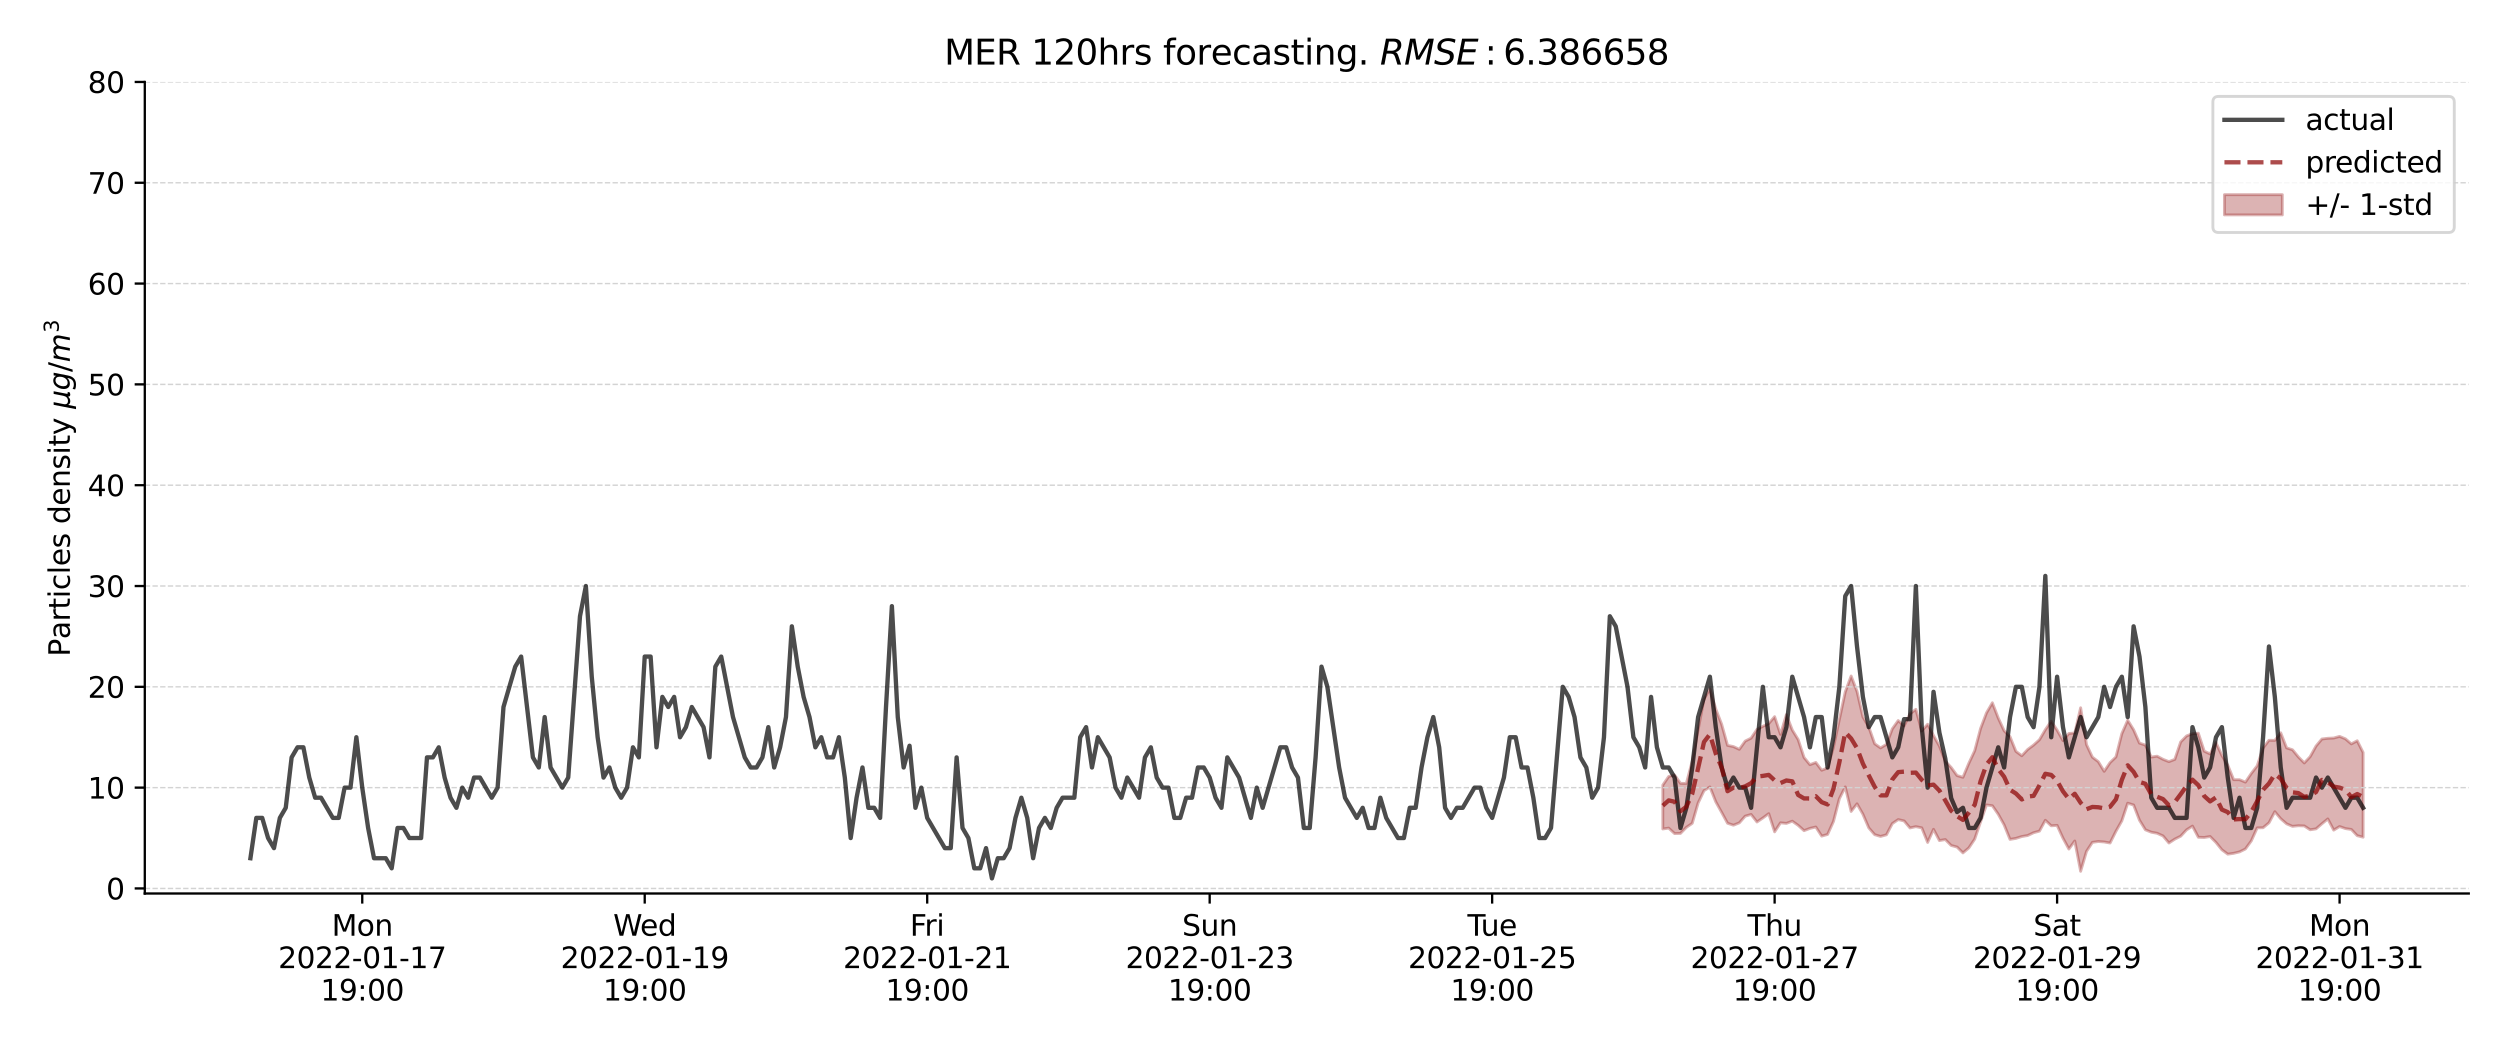 <?xml version="1.0" encoding="utf-8" standalone="no"?>
<!DOCTYPE svg PUBLIC "-//W3C//DTD SVG 1.1//EN"
  "http://www.w3.org/Graphics/SVG/1.1/DTD/svg11.dtd">
<svg xmlns:xlink="http://www.w3.org/1999/xlink" width="864pt" height="360pt" viewBox="0 0 864 360" xmlns="http://www.w3.org/2000/svg" version="1.1">
 <defs>
  <style type="text/css">*{stroke-linejoin: round; stroke-linecap: butt}</style>
 </defs>
 <g id="figure_1">
  <g id="patch_1">
   <path d="M 0 360 
L 864 360 
L 864 0 
L 0 0 
z
" style="fill: #ffffff"/>
  </g>
  <g id="axes_1">
   <g id="patch_2">
    <path d="M 50.042 308.792 
L 853.2 308.792 
L 853.2 28.32 
L 50.042 28.32 
z
" style="fill: #ffffff"/>
   </g>
   <g id="PolyCollection_1">
    <defs>
     <path id="m58306a03b9" d="M 574.667 -73.517 
L 574.667 -73.517 
L 576.701 -73.8 
L 578.735 -71.924 
L 580.769 -71.978 
L 582.803 -74.062 
L 584.837 -75.452 
L 586.87 -82.483 
L 588.904 -86.751 
L 590.938 -88.027 
L 592.972 -82.897 
L 595.006 -79.226 
L 597.04 -75.488 
L 599.073 -74.809 
L 601.107 -75.622 
L 603.141 -77.935 
L 605.175 -78.526 
L 607.209 -75.924 
L 609.243 -77.306 
L 611.276 -78.799 
L 613.31 -72.519 
L 615.344 -75.633 
L 617.378 -75.437 
L 619.412 -76.198 
L 621.445 -74.756 
L 623.479 -72.922 
L 625.513 -73.709 
L 627.547 -74.185 
L 629.581 -71.046 
L 631.615 -71.619 
L 633.648 -76.11 
L 635.682 -83.957 
L 637.716 -88.038 
L 639.75 -79.574 
L 641.784 -82.19 
L 643.818 -78.606 
L 645.851 -73.89 
L 647.885 -71.539 
L 649.919 -70.929 
L 651.953 -71.493 
L 653.987 -75.375 
L 656.021 -76.758 
L 658.054 -76.286 
L 660.088 -73.863 
L 662.122 -74.311 
L 664.156 -73.902 
L 666.19 -68.859 
L 668.223 -73.385 
L 670.257 -69.503 
L 672.291 -69.859 
L 674.325 -67.8 
L 676.359 -67.26 
L 678.393 -65.241 
L 680.426 -66.959 
L 682.46 -70.002 
L 684.494 -76.013 
L 686.528 -81.816 
L 688.562 -81.535 
L 690.596 -78.591 
L 692.629 -74.914 
L 694.663 -69.912 
L 696.697 -70.255 
L 698.731 -70.892 
L 700.765 -71.249 
L 702.799 -72.21 
L 704.832 -72.77 
L 706.866 -76.508 
L 708.9 -74.605 
L 710.934 -74.75 
L 712.968 -70.324 
L 715.002 -66.572 
L 717.035 -69.351 
L 719.069 -58.879 
L 721.103 -65.774 
L 723.137 -68.884 
L 725.171 -69.178 
L 727.204 -69.017 
L 729.238 -68.658 
L 731.272 -72.712 
L 733.306 -76.312 
L 735.34 -82.418 
L 737.374 -81.786 
L 739.407 -76.537 
L 741.441 -73.224 
L 743.475 -72.396 
L 745.509 -72.016 
L 747.543 -71.102 
L 749.577 -68.666 
L 751.61 -69.997 
L 753.644 -71.012 
L 755.678 -73.204 
L 757.712 -74.495 
L 759.746 -70.638 
L 761.78 -70.564 
L 763.813 -70.902 
L 765.847 -68.848 
L 767.881 -66.315 
L 769.915 -64.805 
L 771.949 -65.095 
L 773.982 -65.587 
L 776.016 -66.598 
L 778.05 -69.383 
L 780.084 -73.891 
L 782.118 -73.932 
L 784.152 -75.625 
L 786.185 -79.469 
L 788.219 -77.052 
L 790.253 -75.288 
L 792.287 -74.416 
L 794.321 -74.628 
L 796.355 -74.556 
L 798.388 -73.233 
L 800.422 -73.545 
L 802.456 -75.307 
L 804.49 -76.98 
L 806.524 -73.109 
L 808.558 -74.348 
L 810.591 -73.645 
L 812.625 -73.339 
L 814.659 -71.187 
L 816.693 -70.672 
L 816.693 -70.672 
L 816.693 -99.935 
L 814.659 -103.984 
L 812.625 -102.909 
L 810.591 -104.65 
L 808.558 -105.498 
L 806.524 -104.94 
L 804.49 -104.846 
L 802.456 -104.602 
L 800.422 -102.164 
L 798.388 -98.494 
L 796.355 -96.326 
L 794.321 -98.404 
L 792.287 -100.878 
L 790.253 -101.524 
L 788.219 -106.736 
L 786.185 -104.122 
L 784.152 -104.156 
L 782.118 -101.48 
L 780.084 -95.341 
L 778.05 -92.697 
L 776.016 -89.695 
L 773.982 -90.536 
L 771.949 -90.541 
L 769.915 -95.573 
L 767.881 -98.915 
L 765.847 -103.38 
L 763.813 -99.435 
L 761.78 -100.4 
L 759.746 -106.608 
L 757.712 -106.435 
L 755.678 -105.655 
L 753.644 -103.589 
L 751.61 -97.563 
L 749.577 -96.772 
L 747.543 -97.576 
L 745.509 -98.662 
L 743.475 -98.367 
L 741.441 -102.498 
L 739.407 -103.179 
L 737.374 -107.795 
L 735.34 -111.071 
L 733.306 -106.465 
L 731.272 -98.405 
L 729.238 -96.439 
L 727.204 -93.435 
L 725.171 -96.77 
L 723.137 -98.32 
L 721.103 -102.653 
L 719.069 -115.39 
L 717.035 -106.678 
L 715.002 -106.5 
L 712.968 -104.053 
L 710.934 -107.677 
L 708.9 -110.767 
L 706.866 -107.802 
L 704.832 -104.338 
L 702.799 -102.503 
L 700.765 -100.979 
L 698.731 -98.809 
L 696.697 -100.341 
L 694.663 -105.392 
L 692.629 -107.446 
L 690.596 -111.866 
L 688.562 -117.12 
L 686.528 -113.631 
L 684.494 -108.249 
L 682.46 -100.564 
L 680.426 -96.2 
L 678.393 -91.367 
L 676.359 -91.97 
L 674.325 -94.763 
L 672.291 -96.934 
L 670.257 -102.173 
L 668.223 -105.81 
L 666.19 -109.691 
L 664.156 -107.395 
L 662.122 -114.85 
L 660.088 -113.32 
L 658.054 -109.13 
L 656.021 -110.972 
L 653.987 -108.125 
L 651.953 -102.754 
L 649.919 -101.522 
L 647.885 -102.961 
L 645.851 -108.746 
L 643.818 -112.25 
L 641.784 -121.065 
L 639.75 -126.375 
L 637.716 -120.857 
L 635.682 -111.362 
L 633.648 -101.756 
L 631.615 -94.597 
L 629.581 -93.803 
L 627.547 -96.494 
L 625.513 -95.726 
L 623.479 -98.206 
L 621.445 -104.412 
L 619.412 -107.716 
L 617.378 -113.01 
L 615.344 -106.212 
L 613.31 -112.321 
L 611.276 -109.931 
L 609.243 -108.988 
L 607.209 -107.912 
L 605.175 -104.89 
L 603.141 -103.881 
L 601.107 -101.031 
L 599.073 -101.981 
L 597.04 -102.396 
L 595.006 -109.684 
L 592.972 -114.973 
L 590.938 -121.995 
L 588.904 -118.363 
L 586.87 -107.765 
L 584.837 -96.981 
L 582.803 -89.241 
L 580.769 -89.267 
L 578.735 -92.174 
L 576.701 -91.653 
L 574.667 -88.677 
z
" style="stroke: #8b0000; stroke-opacity: 0.3"/>
    </defs>
    <g clip-path="url(#p3cb13db6a4)">
     <use xlink:href="#m58306a03b9" x="0" y="360" style="fill: #8b0000; fill-opacity: 0.3; stroke: #8b0000; stroke-opacity: 0.3"/>
    </g>
   </g>
   <g id="matplotlib.axis_1">
    <g id="xtick_1">
     <g id="line2d_1">
      <defs>
       <path id="me0eb81b1bd" d="M 0 0 
L 0 3.5 
" style="stroke: #000000; stroke-width: 0.8"/>
      </defs>
      <g>
       <use xlink:href="#me0eb81b1bd" x="125.192" y="308.792" style="stroke: #000000; stroke-width: 0.8"/>
      </g>
     </g>
     <g id="text_1">
      <!-- Mon -->
      <g transform="translate(114.65 323.39) scale(0.1 -0.1)">
       <defs>
        <path id="DejaVuSans-4d" d="M 628 4666 
L 1569 4666 
L 2759 1491 
L 3956 4666 
L 4897 4666 
L 4897 0 
L 4281 0 
L 4281 4097 
L 3078 897 
L 2444 897 
L 1241 4097 
L 1241 0 
L 628 0 
L 628 4666 
z
" transform="scale(0.016)"/>
        <path id="DejaVuSans-6f" d="M 1959 3097 
Q 1497 3097 1228 2736 
Q 959 2375 959 1747 
Q 959 1119 1226 758 
Q 1494 397 1959 397 
Q 2419 397 2687 759 
Q 2956 1122 2956 1747 
Q 2956 2369 2687 2733 
Q 2419 3097 1959 3097 
z
M 1959 3584 
Q 2709 3584 3137 3096 
Q 3566 2609 3566 1747 
Q 3566 888 3137 398 
Q 2709 -91 1959 -91 
Q 1206 -91 779 398 
Q 353 888 353 1747 
Q 353 2609 779 3096 
Q 1206 3584 1959 3584 
z
" transform="scale(0.016)"/>
        <path id="DejaVuSans-6e" d="M 3513 2113 
L 3513 0 
L 2938 0 
L 2938 2094 
Q 2938 2591 2744 2837 
Q 2550 3084 2163 3084 
Q 1697 3084 1428 2787 
Q 1159 2491 1159 1978 
L 1159 0 
L 581 0 
L 581 3500 
L 1159 3500 
L 1159 2956 
Q 1366 3272 1645 3428 
Q 1925 3584 2291 3584 
Q 2894 3584 3203 3211 
Q 3513 2838 3513 2113 
z
" transform="scale(0.016)"/>
       </defs>
       <use xlink:href="#DejaVuSans-4d"/>
       <use xlink:href="#DejaVuSans-6f" x="86.279"/>
       <use xlink:href="#DejaVuSans-6e" x="147.461"/>
      </g>
      <!-- 2022-01-17 -->
      <g transform="translate(96.134 334.588) scale(0.1 -0.1)">
       <defs>
        <path id="DejaVuSans-32" d="M 1228 531 
L 3431 531 
L 3431 0 
L 469 0 
L 469 531 
Q 828 903 1448 1529 
Q 2069 2156 2228 2338 
Q 2531 2678 2651 2914 
Q 2772 3150 2772 3378 
Q 2772 3750 2511 3984 
Q 2250 4219 1831 4219 
Q 1534 4219 1204 4116 
Q 875 4013 500 3803 
L 500 4441 
Q 881 4594 1212 4672 
Q 1544 4750 1819 4750 
Q 2544 4750 2975 4387 
Q 3406 4025 3406 3419 
Q 3406 3131 3298 2873 
Q 3191 2616 2906 2266 
Q 2828 2175 2409 1742 
Q 1991 1309 1228 531 
z
" transform="scale(0.016)"/>
        <path id="DejaVuSans-30" d="M 2034 4250 
Q 1547 4250 1301 3770 
Q 1056 3291 1056 2328 
Q 1056 1369 1301 889 
Q 1547 409 2034 409 
Q 2525 409 2770 889 
Q 3016 1369 3016 2328 
Q 3016 3291 2770 3770 
Q 2525 4250 2034 4250 
z
M 2034 4750 
Q 2819 4750 3233 4129 
Q 3647 3509 3647 2328 
Q 3647 1150 3233 529 
Q 2819 -91 2034 -91 
Q 1250 -91 836 529 
Q 422 1150 422 2328 
Q 422 3509 836 4129 
Q 1250 4750 2034 4750 
z
" transform="scale(0.016)"/>
        <path id="DejaVuSans-2d" d="M 313 2009 
L 1997 2009 
L 1997 1497 
L 313 1497 
L 313 2009 
z
" transform="scale(0.016)"/>
        <path id="DejaVuSans-31" d="M 794 531 
L 1825 531 
L 1825 4091 
L 703 3866 
L 703 4441 
L 1819 4666 
L 2450 4666 
L 2450 531 
L 3481 531 
L 3481 0 
L 794 0 
L 794 531 
z
" transform="scale(0.016)"/>
        <path id="DejaVuSans-37" d="M 525 4666 
L 3525 4666 
L 3525 4397 
L 1831 0 
L 1172 0 
L 2766 4134 
L 525 4134 
L 525 4666 
z
" transform="scale(0.016)"/>
       </defs>
       <use xlink:href="#DejaVuSans-32"/>
       <use xlink:href="#DejaVuSans-30" x="63.623"/>
       <use xlink:href="#DejaVuSans-32" x="127.246"/>
       <use xlink:href="#DejaVuSans-32" x="190.869"/>
       <use xlink:href="#DejaVuSans-2d" x="254.492"/>
       <use xlink:href="#DejaVuSans-30" x="290.576"/>
       <use xlink:href="#DejaVuSans-31" x="354.199"/>
       <use xlink:href="#DejaVuSans-2d" x="417.822"/>
       <use xlink:href="#DejaVuSans-31" x="453.906"/>
       <use xlink:href="#DejaVuSans-37" x="517.529"/>
      </g>
      <!-- 19:00 -->
      <g transform="translate(110.783 345.786) scale(0.1 -0.1)">
       <defs>
        <path id="DejaVuSans-39" d="M 703 97 
L 703 672 
Q 941 559 1184 500 
Q 1428 441 1663 441 
Q 2288 441 2617 861 
Q 2947 1281 2994 2138 
Q 2813 1869 2534 1725 
Q 2256 1581 1919 1581 
Q 1219 1581 811 2004 
Q 403 2428 403 3163 
Q 403 3881 828 4315 
Q 1253 4750 1959 4750 
Q 2769 4750 3195 4129 
Q 3622 3509 3622 2328 
Q 3622 1225 3098 567 
Q 2575 -91 1691 -91 
Q 1453 -91 1209 -44 
Q 966 3 703 97 
z
M 1959 2075 
Q 2384 2075 2632 2365 
Q 2881 2656 2881 3163 
Q 2881 3666 2632 3958 
Q 2384 4250 1959 4250 
Q 1534 4250 1286 3958 
Q 1038 3666 1038 3163 
Q 1038 2656 1286 2365 
Q 1534 2075 1959 2075 
z
" transform="scale(0.016)"/>
        <path id="DejaVuSans-3a" d="M 750 794 
L 1409 794 
L 1409 0 
L 750 0 
L 750 794 
z
M 750 3309 
L 1409 3309 
L 1409 2516 
L 750 2516 
L 750 3309 
z
" transform="scale(0.016)"/>
       </defs>
       <use xlink:href="#DejaVuSans-31"/>
       <use xlink:href="#DejaVuSans-39" x="63.623"/>
       <use xlink:href="#DejaVuSans-3a" x="127.246"/>
       <use xlink:href="#DejaVuSans-30" x="160.938"/>
       <use xlink:href="#DejaVuSans-30" x="224.561"/>
      </g>
     </g>
    </g>
    <g id="xtick_2">
     <g id="line2d_2">
      <g>
       <use xlink:href="#me0eb81b1bd" x="222.816" y="308.792" style="stroke: #000000; stroke-width: 0.8"/>
      </g>
     </g>
     <g id="text_2">
      <!-- Wed -->
      <g transform="translate(211.915 323.39) scale(0.1 -0.1)">
       <defs>
        <path id="DejaVuSans-57" d="M 213 4666 
L 850 4666 
L 1831 722 
L 2809 4666 
L 3519 4666 
L 4500 722 
L 5478 4666 
L 6119 4666 
L 4947 0 
L 4153 0 
L 3169 4050 
L 2175 0 
L 1381 0 
L 213 4666 
z
" transform="scale(0.016)"/>
        <path id="DejaVuSans-65" d="M 3597 1894 
L 3597 1613 
L 953 1613 
Q 991 1019 1311 708 
Q 1631 397 2203 397 
Q 2534 397 2845 478 
Q 3156 559 3463 722 
L 3463 178 
Q 3153 47 2828 -22 
Q 2503 -91 2169 -91 
Q 1331 -91 842 396 
Q 353 884 353 1716 
Q 353 2575 817 3079 
Q 1281 3584 2069 3584 
Q 2775 3584 3186 3129 
Q 3597 2675 3597 1894 
z
M 3022 2063 
Q 3016 2534 2758 2815 
Q 2500 3097 2075 3097 
Q 1594 3097 1305 2825 
Q 1016 2553 972 2059 
L 3022 2063 
z
" transform="scale(0.016)"/>
        <path id="DejaVuSans-64" d="M 2906 2969 
L 2906 4863 
L 3481 4863 
L 3481 0 
L 2906 0 
L 2906 525 
Q 2725 213 2448 61 
Q 2172 -91 1784 -91 
Q 1150 -91 751 415 
Q 353 922 353 1747 
Q 353 2572 751 3078 
Q 1150 3584 1784 3584 
Q 2172 3584 2448 3432 
Q 2725 3281 2906 2969 
z
M 947 1747 
Q 947 1113 1208 752 
Q 1469 391 1925 391 
Q 2381 391 2643 752 
Q 2906 1113 2906 1747 
Q 2906 2381 2643 2742 
Q 2381 3103 1925 3103 
Q 1469 3103 1208 2742 
Q 947 2381 947 1747 
z
" transform="scale(0.016)"/>
       </defs>
       <use xlink:href="#DejaVuSans-57"/>
       <use xlink:href="#DejaVuSans-65" x="93.002"/>
       <use xlink:href="#DejaVuSans-64" x="154.525"/>
      </g>
      <!-- 2022-01-19 -->
      <g transform="translate(193.758 334.588) scale(0.1 -0.1)">
       <use xlink:href="#DejaVuSans-32"/>
       <use xlink:href="#DejaVuSans-30" x="63.623"/>
       <use xlink:href="#DejaVuSans-32" x="127.246"/>
       <use xlink:href="#DejaVuSans-32" x="190.869"/>
       <use xlink:href="#DejaVuSans-2d" x="254.492"/>
       <use xlink:href="#DejaVuSans-30" x="290.576"/>
       <use xlink:href="#DejaVuSans-31" x="354.199"/>
       <use xlink:href="#DejaVuSans-2d" x="417.822"/>
       <use xlink:href="#DejaVuSans-31" x="453.906"/>
       <use xlink:href="#DejaVuSans-39" x="517.529"/>
      </g>
      <!-- 19:00 -->
      <g transform="translate(208.406 345.786) scale(0.1 -0.1)">
       <use xlink:href="#DejaVuSans-31"/>
       <use xlink:href="#DejaVuSans-39" x="63.623"/>
       <use xlink:href="#DejaVuSans-3a" x="127.246"/>
       <use xlink:href="#DejaVuSans-30" x="160.938"/>
       <use xlink:href="#DejaVuSans-30" x="224.561"/>
      </g>
     </g>
    </g>
    <g id="xtick_3">
     <g id="line2d_3">
      <g>
       <use xlink:href="#me0eb81b1bd" x="320.439" y="308.792" style="stroke: #000000; stroke-width: 0.8"/>
      </g>
     </g>
     <g id="text_3">
      <!-- Fri -->
      <g transform="translate(314.481 323.39) scale(0.1 -0.1)">
       <defs>
        <path id="DejaVuSans-46" d="M 628 4666 
L 3309 4666 
L 3309 4134 
L 1259 4134 
L 1259 2759 
L 3109 2759 
L 3109 2228 
L 1259 2228 
L 1259 0 
L 628 0 
L 628 4666 
z
" transform="scale(0.016)"/>
        <path id="DejaVuSans-72" d="M 2631 2963 
Q 2534 3019 2420 3045 
Q 2306 3072 2169 3072 
Q 1681 3072 1420 2755 
Q 1159 2438 1159 1844 
L 1159 0 
L 581 0 
L 581 3500 
L 1159 3500 
L 1159 2956 
Q 1341 3275 1631 3429 
Q 1922 3584 2338 3584 
Q 2397 3584 2469 3576 
Q 2541 3569 2628 3553 
L 2631 2963 
z
" transform="scale(0.016)"/>
        <path id="DejaVuSans-69" d="M 603 3500 
L 1178 3500 
L 1178 0 
L 603 0 
L 603 3500 
z
M 603 4863 
L 1178 4863 
L 1178 4134 
L 603 4134 
L 603 4863 
z
" transform="scale(0.016)"/>
       </defs>
       <use xlink:href="#DejaVuSans-46"/>
       <use xlink:href="#DejaVuSans-72" x="50.27"/>
       <use xlink:href="#DejaVuSans-69" x="91.383"/>
      </g>
      <!-- 2022-01-21 -->
      <g transform="translate(291.381 334.588) scale(0.1 -0.1)">
       <use xlink:href="#DejaVuSans-32"/>
       <use xlink:href="#DejaVuSans-30" x="63.623"/>
       <use xlink:href="#DejaVuSans-32" x="127.246"/>
       <use xlink:href="#DejaVuSans-32" x="190.869"/>
       <use xlink:href="#DejaVuSans-2d" x="254.492"/>
       <use xlink:href="#DejaVuSans-30" x="290.576"/>
       <use xlink:href="#DejaVuSans-31" x="354.199"/>
       <use xlink:href="#DejaVuSans-2d" x="417.822"/>
       <use xlink:href="#DejaVuSans-32" x="453.906"/>
       <use xlink:href="#DejaVuSans-31" x="517.529"/>
      </g>
      <!-- 19:00 -->
      <g transform="translate(306.03 345.786) scale(0.1 -0.1)">
       <use xlink:href="#DejaVuSans-31"/>
       <use xlink:href="#DejaVuSans-39" x="63.623"/>
       <use xlink:href="#DejaVuSans-3a" x="127.246"/>
       <use xlink:href="#DejaVuSans-30" x="160.938"/>
       <use xlink:href="#DejaVuSans-30" x="224.561"/>
      </g>
     </g>
    </g>
    <g id="xtick_4">
     <g id="line2d_4">
      <g>
       <use xlink:href="#me0eb81b1bd" x="418.063" y="308.792" style="stroke: #000000; stroke-width: 0.8"/>
      </g>
     </g>
     <g id="text_4">
      <!-- Sun -->
      <g transform="translate(408.551 323.39) scale(0.1 -0.1)">
       <defs>
        <path id="DejaVuSans-53" d="M 3425 4513 
L 3425 3897 
Q 3066 4069 2747 4153 
Q 2428 4238 2131 4238 
Q 1616 4238 1336 4038 
Q 1056 3838 1056 3469 
Q 1056 3159 1242 3001 
Q 1428 2844 1947 2747 
L 2328 2669 
Q 3034 2534 3370 2195 
Q 3706 1856 3706 1288 
Q 3706 609 3251 259 
Q 2797 -91 1919 -91 
Q 1588 -91 1214 -16 
Q 841 59 441 206 
L 441 856 
Q 825 641 1194 531 
Q 1563 422 1919 422 
Q 2459 422 2753 634 
Q 3047 847 3047 1241 
Q 3047 1584 2836 1778 
Q 2625 1972 2144 2069 
L 1759 2144 
Q 1053 2284 737 2584 
Q 422 2884 422 3419 
Q 422 4038 858 4394 
Q 1294 4750 2059 4750 
Q 2388 4750 2728 4690 
Q 3069 4631 3425 4513 
z
" transform="scale(0.016)"/>
        <path id="DejaVuSans-75" d="M 544 1381 
L 544 3500 
L 1119 3500 
L 1119 1403 
Q 1119 906 1312 657 
Q 1506 409 1894 409 
Q 2359 409 2629 706 
Q 2900 1003 2900 1516 
L 2900 3500 
L 3475 3500 
L 3475 0 
L 2900 0 
L 2900 538 
Q 2691 219 2414 64 
Q 2138 -91 1772 -91 
Q 1169 -91 856 284 
Q 544 659 544 1381 
z
M 1991 3584 
L 1991 3584 
z
" transform="scale(0.016)"/>
       </defs>
       <use xlink:href="#DejaVuSans-53"/>
       <use xlink:href="#DejaVuSans-75" x="63.477"/>
       <use xlink:href="#DejaVuSans-6e" x="126.855"/>
      </g>
      <!-- 2022-01-23 -->
      <g transform="translate(389.005 334.588) scale(0.1 -0.1)">
       <defs>
        <path id="DejaVuSans-33" d="M 2597 2516 
Q 3050 2419 3304 2112 
Q 3559 1806 3559 1356 
Q 3559 666 3084 287 
Q 2609 -91 1734 -91 
Q 1441 -91 1130 -33 
Q 819 25 488 141 
L 488 750 
Q 750 597 1062 519 
Q 1375 441 1716 441 
Q 2309 441 2620 675 
Q 2931 909 2931 1356 
Q 2931 1769 2642 2001 
Q 2353 2234 1838 2234 
L 1294 2234 
L 1294 2753 
L 1863 2753 
Q 2328 2753 2575 2939 
Q 2822 3125 2822 3475 
Q 2822 3834 2567 4026 
Q 2313 4219 1838 4219 
Q 1578 4219 1281 4162 
Q 984 4106 628 3988 
L 628 4550 
Q 988 4650 1302 4700 
Q 1616 4750 1894 4750 
Q 2613 4750 3031 4423 
Q 3450 4097 3450 3541 
Q 3450 3153 3228 2886 
Q 3006 2619 2597 2516 
z
" transform="scale(0.016)"/>
       </defs>
       <use xlink:href="#DejaVuSans-32"/>
       <use xlink:href="#DejaVuSans-30" x="63.623"/>
       <use xlink:href="#DejaVuSans-32" x="127.246"/>
       <use xlink:href="#DejaVuSans-32" x="190.869"/>
       <use xlink:href="#DejaVuSans-2d" x="254.492"/>
       <use xlink:href="#DejaVuSans-30" x="290.576"/>
       <use xlink:href="#DejaVuSans-31" x="354.199"/>
       <use xlink:href="#DejaVuSans-2d" x="417.822"/>
       <use xlink:href="#DejaVuSans-32" x="453.906"/>
       <use xlink:href="#DejaVuSans-33" x="517.529"/>
      </g>
      <!-- 19:00 -->
      <g transform="translate(403.653 345.786) scale(0.1 -0.1)">
       <use xlink:href="#DejaVuSans-31"/>
       <use xlink:href="#DejaVuSans-39" x="63.623"/>
       <use xlink:href="#DejaVuSans-3a" x="127.246"/>
       <use xlink:href="#DejaVuSans-30" x="160.938"/>
       <use xlink:href="#DejaVuSans-30" x="224.561"/>
      </g>
     </g>
    </g>
    <g id="xtick_5">
     <g id="line2d_5">
      <g>
       <use xlink:href="#me0eb81b1bd" x="515.687" y="308.792" style="stroke: #000000; stroke-width: 0.8"/>
      </g>
     </g>
     <g id="text_5">
      <!-- Tue -->
      <g transform="translate(507.144 323.39) scale(0.1 -0.1)">
       <defs>
        <path id="DejaVuSans-54" d="M -19 4666 
L 3928 4666 
L 3928 4134 
L 2272 4134 
L 2272 0 
L 1638 0 
L 1638 4134 
L -19 4134 
L -19 4666 
z
" transform="scale(0.016)"/>
       </defs>
       <use xlink:href="#DejaVuSans-54"/>
       <use xlink:href="#DejaVuSans-75" x="45.959"/>
       <use xlink:href="#DejaVuSans-65" x="109.338"/>
      </g>
      <!-- 2022-01-25 -->
      <g transform="translate(486.629 334.588) scale(0.1 -0.1)">
       <defs>
        <path id="DejaVuSans-35" d="M 691 4666 
L 3169 4666 
L 3169 4134 
L 1269 4134 
L 1269 2991 
Q 1406 3038 1543 3061 
Q 1681 3084 1819 3084 
Q 2600 3084 3056 2656 
Q 3513 2228 3513 1497 
Q 3513 744 3044 326 
Q 2575 -91 1722 -91 
Q 1428 -91 1123 -41 
Q 819 9 494 109 
L 494 744 
Q 775 591 1075 516 
Q 1375 441 1709 441 
Q 2250 441 2565 725 
Q 2881 1009 2881 1497 
Q 2881 1984 2565 2268 
Q 2250 2553 1709 2553 
Q 1456 2553 1204 2497 
Q 953 2441 691 2322 
L 691 4666 
z
" transform="scale(0.016)"/>
       </defs>
       <use xlink:href="#DejaVuSans-32"/>
       <use xlink:href="#DejaVuSans-30" x="63.623"/>
       <use xlink:href="#DejaVuSans-32" x="127.246"/>
       <use xlink:href="#DejaVuSans-32" x="190.869"/>
       <use xlink:href="#DejaVuSans-2d" x="254.492"/>
       <use xlink:href="#DejaVuSans-30" x="290.576"/>
       <use xlink:href="#DejaVuSans-31" x="354.199"/>
       <use xlink:href="#DejaVuSans-2d" x="417.822"/>
       <use xlink:href="#DejaVuSans-32" x="453.906"/>
       <use xlink:href="#DejaVuSans-35" x="517.529"/>
      </g>
      <!-- 19:00 -->
      <g transform="translate(501.277 345.786) scale(0.1 -0.1)">
       <use xlink:href="#DejaVuSans-31"/>
       <use xlink:href="#DejaVuSans-39" x="63.623"/>
       <use xlink:href="#DejaVuSans-3a" x="127.246"/>
       <use xlink:href="#DejaVuSans-30" x="160.938"/>
       <use xlink:href="#DejaVuSans-30" x="224.561"/>
      </g>
     </g>
    </g>
    <g id="xtick_6">
     <g id="line2d_6">
      <g>
       <use xlink:href="#me0eb81b1bd" x="613.31" y="308.792" style="stroke: #000000; stroke-width: 0.8"/>
      </g>
     </g>
     <g id="text_6">
      <!-- Thu -->
      <g transform="translate(603.919 323.39) scale(0.1 -0.1)">
       <defs>
        <path id="DejaVuSans-68" d="M 3513 2113 
L 3513 0 
L 2938 0 
L 2938 2094 
Q 2938 2591 2744 2837 
Q 2550 3084 2163 3084 
Q 1697 3084 1428 2787 
Q 1159 2491 1159 1978 
L 1159 0 
L 581 0 
L 581 4863 
L 1159 4863 
L 1159 2956 
Q 1366 3272 1645 3428 
Q 1925 3584 2291 3584 
Q 2894 3584 3203 3211 
Q 3513 2838 3513 2113 
z
" transform="scale(0.016)"/>
       </defs>
       <use xlink:href="#DejaVuSans-54"/>
       <use xlink:href="#DejaVuSans-68" x="61.084"/>
       <use xlink:href="#DejaVuSans-75" x="124.463"/>
      </g>
      <!-- 2022-01-27 -->
      <g transform="translate(584.252 334.588) scale(0.1 -0.1)">
       <use xlink:href="#DejaVuSans-32"/>
       <use xlink:href="#DejaVuSans-30" x="63.623"/>
       <use xlink:href="#DejaVuSans-32" x="127.246"/>
       <use xlink:href="#DejaVuSans-32" x="190.869"/>
       <use xlink:href="#DejaVuSans-2d" x="254.492"/>
       <use xlink:href="#DejaVuSans-30" x="290.576"/>
       <use xlink:href="#DejaVuSans-31" x="354.199"/>
       <use xlink:href="#DejaVuSans-2d" x="417.822"/>
       <use xlink:href="#DejaVuSans-32" x="453.906"/>
       <use xlink:href="#DejaVuSans-37" x="517.529"/>
      </g>
      <!-- 19:00 -->
      <g transform="translate(598.901 345.786) scale(0.1 -0.1)">
       <use xlink:href="#DejaVuSans-31"/>
       <use xlink:href="#DejaVuSans-39" x="63.623"/>
       <use xlink:href="#DejaVuSans-3a" x="127.246"/>
       <use xlink:href="#DejaVuSans-30" x="160.938"/>
       <use xlink:href="#DejaVuSans-30" x="224.561"/>
      </g>
     </g>
    </g>
    <g id="xtick_7">
     <g id="line2d_7">
      <g>
       <use xlink:href="#me0eb81b1bd" x="710.934" y="308.792" style="stroke: #000000; stroke-width: 0.8"/>
      </g>
     </g>
     <g id="text_7">
      <!-- Sat -->
      <g transform="translate(702.735 323.39) scale(0.1 -0.1)">
       <defs>
        <path id="DejaVuSans-61" d="M 2194 1759 
Q 1497 1759 1228 1600 
Q 959 1441 959 1056 
Q 959 750 1161 570 
Q 1363 391 1709 391 
Q 2188 391 2477 730 
Q 2766 1069 2766 1631 
L 2766 1759 
L 2194 1759 
z
M 3341 1997 
L 3341 0 
L 2766 0 
L 2766 531 
Q 2569 213 2275 61 
Q 1981 -91 1556 -91 
Q 1019 -91 701 211 
Q 384 513 384 1019 
Q 384 1609 779 1909 
Q 1175 2209 1959 2209 
L 2766 2209 
L 2766 2266 
Q 2766 2663 2505 2880 
Q 2244 3097 1772 3097 
Q 1472 3097 1187 3025 
Q 903 2953 641 2809 
L 641 3341 
Q 956 3463 1253 3523 
Q 1550 3584 1831 3584 
Q 2591 3584 2966 3190 
Q 3341 2797 3341 1997 
z
" transform="scale(0.016)"/>
        <path id="DejaVuSans-74" d="M 1172 4494 
L 1172 3500 
L 2356 3500 
L 2356 3053 
L 1172 3053 
L 1172 1153 
Q 1172 725 1289 603 
Q 1406 481 1766 481 
L 2356 481 
L 2356 0 
L 1766 0 
Q 1100 0 847 248 
Q 594 497 594 1153 
L 594 3053 
L 172 3053 
L 172 3500 
L 594 3500 
L 594 4494 
L 1172 4494 
z
" transform="scale(0.016)"/>
       </defs>
       <use xlink:href="#DejaVuSans-53"/>
       <use xlink:href="#DejaVuSans-61" x="63.477"/>
       <use xlink:href="#DejaVuSans-74" x="124.756"/>
      </g>
      <!-- 2022-01-29 -->
      <g transform="translate(681.876 334.588) scale(0.1 -0.1)">
       <use xlink:href="#DejaVuSans-32"/>
       <use xlink:href="#DejaVuSans-30" x="63.623"/>
       <use xlink:href="#DejaVuSans-32" x="127.246"/>
       <use xlink:href="#DejaVuSans-32" x="190.869"/>
       <use xlink:href="#DejaVuSans-2d" x="254.492"/>
       <use xlink:href="#DejaVuSans-30" x="290.576"/>
       <use xlink:href="#DejaVuSans-31" x="354.199"/>
       <use xlink:href="#DejaVuSans-2d" x="417.822"/>
       <use xlink:href="#DejaVuSans-32" x="453.906"/>
       <use xlink:href="#DejaVuSans-39" x="517.529"/>
      </g>
      <!-- 19:00 -->
      <g transform="translate(696.524 345.786) scale(0.1 -0.1)">
       <use xlink:href="#DejaVuSans-31"/>
       <use xlink:href="#DejaVuSans-39" x="63.623"/>
       <use xlink:href="#DejaVuSans-3a" x="127.246"/>
       <use xlink:href="#DejaVuSans-30" x="160.938"/>
       <use xlink:href="#DejaVuSans-30" x="224.561"/>
      </g>
     </g>
    </g>
    <g id="xtick_8">
     <g id="line2d_8">
      <g>
       <use xlink:href="#me0eb81b1bd" x="808.558" y="308.792" style="stroke: #000000; stroke-width: 0.8"/>
      </g>
     </g>
     <g id="text_8">
      <!-- Mon -->
      <g transform="translate(798.015 323.39) scale(0.1 -0.1)">
       <use xlink:href="#DejaVuSans-4d"/>
       <use xlink:href="#DejaVuSans-6f" x="86.279"/>
       <use xlink:href="#DejaVuSans-6e" x="147.461"/>
      </g>
      <!-- 2022-01-31 -->
      <g transform="translate(779.5 334.588) scale(0.1 -0.1)">
       <use xlink:href="#DejaVuSans-32"/>
       <use xlink:href="#DejaVuSans-30" x="63.623"/>
       <use xlink:href="#DejaVuSans-32" x="127.246"/>
       <use xlink:href="#DejaVuSans-32" x="190.869"/>
       <use xlink:href="#DejaVuSans-2d" x="254.492"/>
       <use xlink:href="#DejaVuSans-30" x="290.576"/>
       <use xlink:href="#DejaVuSans-31" x="354.199"/>
       <use xlink:href="#DejaVuSans-2d" x="417.822"/>
       <use xlink:href="#DejaVuSans-33" x="453.906"/>
       <use xlink:href="#DejaVuSans-31" x="517.529"/>
      </g>
      <!-- 19:00 -->
      <g transform="translate(794.148 345.786) scale(0.1 -0.1)">
       <use xlink:href="#DejaVuSans-31"/>
       <use xlink:href="#DejaVuSans-39" x="63.623"/>
       <use xlink:href="#DejaVuSans-3a" x="127.246"/>
       <use xlink:href="#DejaVuSans-30" x="160.938"/>
       <use xlink:href="#DejaVuSans-30" x="224.561"/>
      </g>
     </g>
    </g>
   </g>
   <g id="matplotlib.axis_2">
    <g id="ytick_1">
     <g id="line2d_9">
      <path d="M 50.042 307.05 
L 853.2 307.05 
" clip-path="url(#p3cb13db6a4)" style="fill: none; stroke-dasharray: 1.85,0.8; stroke-dashoffset: 0; stroke: #d3d3d3; stroke-width: 0.5"/>
     </g>
     <g id="line2d_10">
      <defs>
       <path id="m1e64e75f6b" d="M 0 0 
L -3.5 0 
" style="stroke: #000000; stroke-width: 0.8"/>
      </defs>
      <g>
       <use xlink:href="#m1e64e75f6b" x="50.042" y="307.05" style="stroke: #000000; stroke-width: 0.8"/>
      </g>
     </g>
     <g id="text_9">
      <!-- 0 -->
      <g transform="translate(36.679 310.849) scale(0.1 -0.1)">
       <use xlink:href="#DejaVuSans-30"/>
      </g>
     </g>
    </g>
    <g id="ytick_2">
     <g id="line2d_11">
      <path d="M 50.042 272.209 
L 853.2 272.209 
" clip-path="url(#p3cb13db6a4)" style="fill: none; stroke-dasharray: 1.85,0.8; stroke-dashoffset: 0; stroke: #d3d3d3; stroke-width: 0.5"/>
     </g>
     <g id="line2d_12">
      <g>
       <use xlink:href="#m1e64e75f6b" x="50.042" y="272.209" style="stroke: #000000; stroke-width: 0.8"/>
      </g>
     </g>
     <g id="text_10">
      <!-- 10 -->
      <g transform="translate(30.317 276.008) scale(0.1 -0.1)">
       <use xlink:href="#DejaVuSans-31"/>
       <use xlink:href="#DejaVuSans-30" x="63.623"/>
      </g>
     </g>
    </g>
    <g id="ytick_3">
     <g id="line2d_13">
      <path d="M 50.042 237.367 
L 853.2 237.367 
" clip-path="url(#p3cb13db6a4)" style="fill: none; stroke-dasharray: 1.85,0.8; stroke-dashoffset: 0; stroke: #d3d3d3; stroke-width: 0.5"/>
     </g>
     <g id="line2d_14">
      <g>
       <use xlink:href="#m1e64e75f6b" x="50.042" y="237.367" style="stroke: #000000; stroke-width: 0.8"/>
      </g>
     </g>
     <g id="text_11">
      <!-- 20 -->
      <g transform="translate(30.317 241.167) scale(0.1 -0.1)">
       <use xlink:href="#DejaVuSans-32"/>
       <use xlink:href="#DejaVuSans-30" x="63.623"/>
      </g>
     </g>
    </g>
    <g id="ytick_4">
     <g id="line2d_15">
      <path d="M 50.042 202.526 
L 853.2 202.526 
" clip-path="url(#p3cb13db6a4)" style="fill: none; stroke-dasharray: 1.85,0.8; stroke-dashoffset: 0; stroke: #d3d3d3; stroke-width: 0.5"/>
     </g>
     <g id="line2d_16">
      <g>
       <use xlink:href="#m1e64e75f6b" x="50.042" y="202.526" style="stroke: #000000; stroke-width: 0.8"/>
      </g>
     </g>
     <g id="text_12">
      <!-- 30 -->
      <g transform="translate(30.317 206.325) scale(0.1 -0.1)">
       <use xlink:href="#DejaVuSans-33"/>
       <use xlink:href="#DejaVuSans-30" x="63.623"/>
      </g>
     </g>
    </g>
    <g id="ytick_5">
     <g id="line2d_17">
      <path d="M 50.042 167.685 
L 853.2 167.685 
" clip-path="url(#p3cb13db6a4)" style="fill: none; stroke-dasharray: 1.85,0.8; stroke-dashoffset: 0; stroke: #d3d3d3; stroke-width: 0.5"/>
     </g>
     <g id="line2d_18">
      <g>
       <use xlink:href="#m1e64e75f6b" x="50.042" y="167.685" style="stroke: #000000; stroke-width: 0.8"/>
      </g>
     </g>
     <g id="text_13">
      <!-- 40 -->
      <g transform="translate(30.317 171.484) scale(0.1 -0.1)">
       <defs>
        <path id="DejaVuSans-34" d="M 2419 4116 
L 825 1625 
L 2419 1625 
L 2419 4116 
z
M 2253 4666 
L 3047 4666 
L 3047 1625 
L 3713 1625 
L 3713 1100 
L 3047 1100 
L 3047 0 
L 2419 0 
L 2419 1100 
L 313 1100 
L 313 1709 
L 2253 4666 
z
" transform="scale(0.016)"/>
       </defs>
       <use xlink:href="#DejaVuSans-34"/>
       <use xlink:href="#DejaVuSans-30" x="63.623"/>
      </g>
     </g>
    </g>
    <g id="ytick_6">
     <g id="line2d_19">
      <path d="M 50.042 132.844 
L 853.2 132.844 
" clip-path="url(#p3cb13db6a4)" style="fill: none; stroke-dasharray: 1.85,0.8; stroke-dashoffset: 0; stroke: #d3d3d3; stroke-width: 0.5"/>
     </g>
     <g id="line2d_20">
      <g>
       <use xlink:href="#m1e64e75f6b" x="50.042" y="132.844" style="stroke: #000000; stroke-width: 0.8"/>
      </g>
     </g>
     <g id="text_14">
      <!-- 50 -->
      <g transform="translate(30.317 136.643) scale(0.1 -0.1)">
       <use xlink:href="#DejaVuSans-35"/>
       <use xlink:href="#DejaVuSans-30" x="63.623"/>
      </g>
     </g>
    </g>
    <g id="ytick_7">
     <g id="line2d_21">
      <path d="M 50.042 98.002 
L 853.2 98.002 
" clip-path="url(#p3cb13db6a4)" style="fill: none; stroke-dasharray: 1.85,0.8; stroke-dashoffset: 0; stroke: #d3d3d3; stroke-width: 0.5"/>
     </g>
     <g id="line2d_22">
      <g>
       <use xlink:href="#m1e64e75f6b" x="50.042" y="98.002" style="stroke: #000000; stroke-width: 0.8"/>
      </g>
     </g>
     <g id="text_15">
      <!-- 60 -->
      <g transform="translate(30.317 101.802) scale(0.1 -0.1)">
       <defs>
        <path id="DejaVuSans-36" d="M 2113 2584 
Q 1688 2584 1439 2293 
Q 1191 2003 1191 1497 
Q 1191 994 1439 701 
Q 1688 409 2113 409 
Q 2538 409 2786 701 
Q 3034 994 3034 1497 
Q 3034 2003 2786 2293 
Q 2538 2584 2113 2584 
z
M 3366 4563 
L 3366 3988 
Q 3128 4100 2886 4159 
Q 2644 4219 2406 4219 
Q 1781 4219 1451 3797 
Q 1122 3375 1075 2522 
Q 1259 2794 1537 2939 
Q 1816 3084 2150 3084 
Q 2853 3084 3261 2657 
Q 3669 2231 3669 1497 
Q 3669 778 3244 343 
Q 2819 -91 2113 -91 
Q 1303 -91 875 529 
Q 447 1150 447 2328 
Q 447 3434 972 4092 
Q 1497 4750 2381 4750 
Q 2619 4750 2861 4703 
Q 3103 4656 3366 4563 
z
" transform="scale(0.016)"/>
       </defs>
       <use xlink:href="#DejaVuSans-36"/>
       <use xlink:href="#DejaVuSans-30" x="63.623"/>
      </g>
     </g>
    </g>
    <g id="ytick_8">
     <g id="line2d_23">
      <path d="M 50.042 63.161 
L 853.2 63.161 
" clip-path="url(#p3cb13db6a4)" style="fill: none; stroke-dasharray: 1.85,0.8; stroke-dashoffset: 0; stroke: #d3d3d3; stroke-width: 0.5"/>
     </g>
     <g id="line2d_24">
      <g>
       <use xlink:href="#m1e64e75f6b" x="50.042" y="63.161" style="stroke: #000000; stroke-width: 0.8"/>
      </g>
     </g>
     <g id="text_16">
      <!-- 70 -->
      <g transform="translate(30.317 66.96) scale(0.1 -0.1)">
       <use xlink:href="#DejaVuSans-37"/>
       <use xlink:href="#DejaVuSans-30" x="63.623"/>
      </g>
     </g>
    </g>
    <g id="ytick_9">
     <g id="line2d_25">
      <path d="M 50.042 28.32 
L 853.2 28.32 
" clip-path="url(#p3cb13db6a4)" style="fill: none; stroke-dasharray: 1.85,0.8; stroke-dashoffset: 0; stroke: #d3d3d3; stroke-width: 0.5"/>
     </g>
     <g id="line2d_26">
      <g>
       <use xlink:href="#m1e64e75f6b" x="50.042" y="28.32" style="stroke: #000000; stroke-width: 0.8"/>
      </g>
     </g>
     <g id="text_17">
      <!-- 80 -->
      <g transform="translate(30.317 32.119) scale(0.1 -0.1)">
       <defs>
        <path id="DejaVuSans-38" d="M 2034 2216 
Q 1584 2216 1326 1975 
Q 1069 1734 1069 1313 
Q 1069 891 1326 650 
Q 1584 409 2034 409 
Q 2484 409 2743 651 
Q 3003 894 3003 1313 
Q 3003 1734 2745 1975 
Q 2488 2216 2034 2216 
z
M 1403 2484 
Q 997 2584 770 2862 
Q 544 3141 544 3541 
Q 544 4100 942 4425 
Q 1341 4750 2034 4750 
Q 2731 4750 3128 4425 
Q 3525 4100 3525 3541 
Q 3525 3141 3298 2862 
Q 3072 2584 2669 2484 
Q 3125 2378 3379 2068 
Q 3634 1759 3634 1313 
Q 3634 634 3220 271 
Q 2806 -91 2034 -91 
Q 1263 -91 848 271 
Q 434 634 434 1313 
Q 434 1759 690 2068 
Q 947 2378 1403 2484 
z
M 1172 3481 
Q 1172 3119 1398 2916 
Q 1625 2713 2034 2713 
Q 2441 2713 2670 2916 
Q 2900 3119 2900 3481 
Q 2900 3844 2670 4047 
Q 2441 4250 2034 4250 
Q 1625 4250 1398 4047 
Q 1172 3844 1172 3481 
z
" transform="scale(0.016)"/>
       </defs>
       <use xlink:href="#DejaVuSans-38"/>
       <use xlink:href="#DejaVuSans-30" x="63.623"/>
      </g>
     </g>
    </g>
    <g id="text_18">
     <!-- Particles density $µg/m^3$ -->
     <g transform="translate(24.217 226.906) rotate(-90) scale(0.1 -0.1)">
      <defs>
       <path id="DejaVuSans-50" d="M 1259 4147 
L 1259 2394 
L 2053 2394 
Q 2494 2394 2734 2622 
Q 2975 2850 2975 3272 
Q 2975 3691 2734 3919 
Q 2494 4147 2053 4147 
L 1259 4147 
z
M 628 4666 
L 2053 4666 
Q 2838 4666 3239 4311 
Q 3641 3956 3641 3272 
Q 3641 2581 3239 2228 
Q 2838 1875 2053 1875 
L 1259 1875 
L 1259 0 
L 628 0 
L 628 4666 
z
" transform="scale(0.016)"/>
       <path id="DejaVuSans-63" d="M 3122 3366 
L 3122 2828 
Q 2878 2963 2633 3030 
Q 2388 3097 2138 3097 
Q 1578 3097 1268 2742 
Q 959 2388 959 1747 
Q 959 1106 1268 751 
Q 1578 397 2138 397 
Q 2388 397 2633 464 
Q 2878 531 3122 666 
L 3122 134 
Q 2881 22 2623 -34 
Q 2366 -91 2075 -91 
Q 1284 -91 818 406 
Q 353 903 353 1747 
Q 353 2603 823 3093 
Q 1294 3584 2113 3584 
Q 2378 3584 2631 3529 
Q 2884 3475 3122 3366 
z
" transform="scale(0.016)"/>
       <path id="DejaVuSans-6c" d="M 603 4863 
L 1178 4863 
L 1178 0 
L 603 0 
L 603 4863 
z
" transform="scale(0.016)"/>
       <path id="DejaVuSans-73" d="M 2834 3397 
L 2834 2853 
Q 2591 2978 2328 3040 
Q 2066 3103 1784 3103 
Q 1356 3103 1142 2972 
Q 928 2841 928 2578 
Q 928 2378 1081 2264 
Q 1234 2150 1697 2047 
L 1894 2003 
Q 2506 1872 2764 1633 
Q 3022 1394 3022 966 
Q 3022 478 2636 193 
Q 2250 -91 1575 -91 
Q 1294 -91 989 -36 
Q 684 19 347 128 
L 347 722 
Q 666 556 975 473 
Q 1284 391 1588 391 
Q 1994 391 2212 530 
Q 2431 669 2431 922 
Q 2431 1156 2273 1281 
Q 2116 1406 1581 1522 
L 1381 1569 
Q 847 1681 609 1914 
Q 372 2147 372 2553 
Q 372 3047 722 3315 
Q 1072 3584 1716 3584 
Q 2034 3584 2315 3537 
Q 2597 3491 2834 3397 
z
" transform="scale(0.016)"/>
       <path id="DejaVuSans-20" transform="scale(0.016)"/>
       <path id="DejaVuSans-79" d="M 2059 -325 
Q 1816 -950 1584 -1140 
Q 1353 -1331 966 -1331 
L 506 -1331 
L 506 -850 
L 844 -850 
Q 1081 -850 1212 -737 
Q 1344 -625 1503 -206 
L 1606 56 
L 191 3500 
L 800 3500 
L 1894 763 
L 2988 3500 
L 3597 3500 
L 2059 -325 
z
" transform="scale(0.016)"/>
       <path id="DejaVuSans-Oblique-b5" d="M -84 -1331 
L 856 3500 
L 1434 3500 
L 1009 1322 
Q 997 1256 987 1175 
Q 978 1094 978 1013 
Q 978 722 1161 565 
Q 1344 409 1684 409 
Q 2147 409 2431 671 
Q 2716 934 2816 1459 
L 3213 3500 
L 3788 3500 
L 3266 809 
Q 3253 750 3248 706 
Q 3244 663 3244 628 
Q 3244 531 3283 486 
Q 3322 441 3406 441 
Q 3438 441 3492 456 
Q 3547 472 3647 513 
L 3559 50 
Q 3422 -19 3297 -55 
Q 3172 -91 3053 -91 
Q 2847 -91 2730 40 
Q 2613 172 2613 403 
Q 2438 153 2195 31 
Q 1953 -91 1625 -91 
Q 1334 -91 1117 43 
Q 900 178 831 397 
L 494 -1331 
L -84 -1331 
z
" transform="scale(0.016)"/>
       <path id="DejaVuSans-Oblique-67" d="M 3816 3500 
L 3219 434 
Q 3047 -456 2561 -893 
Q 2075 -1331 1253 -1331 
Q 950 -1331 690 -1286 
Q 431 -1241 206 -1147 
L 313 -588 
Q 525 -725 762 -790 
Q 1000 -856 1269 -856 
Q 1816 -856 2167 -557 
Q 2519 -259 2631 300 
L 2681 563 
Q 2441 288 2122 144 
Q 1803 0 1434 0 
Q 903 0 598 351 
Q 294 703 294 1319 
Q 294 1803 478 2267 
Q 663 2731 997 3091 
Q 1219 3328 1514 3456 
Q 1809 3584 2131 3584 
Q 2484 3584 2746 3420 
Q 3009 3256 3138 2956 
L 3238 3500 
L 3816 3500 
z
M 2950 2216 
Q 2950 2641 2750 2872 
Q 2550 3103 2181 3103 
Q 1953 3103 1747 3012 
Q 1541 2922 1394 2759 
Q 1156 2491 1023 2127 
Q 891 1763 891 1375 
Q 891 944 1092 712 
Q 1294 481 1672 481 
Q 2219 481 2584 976 
Q 2950 1472 2950 2216 
z
" transform="scale(0.016)"/>
       <path id="DejaVuSans-2f" d="M 1625 4666 
L 2156 4666 
L 531 -594 
L 0 -594 
L 1625 4666 
z
" transform="scale(0.016)"/>
       <path id="DejaVuSans-Oblique-6d" d="M 5747 2113 
L 5338 0 
L 4763 0 
L 5166 2094 
Q 5191 2228 5203 2325 
Q 5216 2422 5216 2491 
Q 5216 2772 5059 2928 
Q 4903 3084 4622 3084 
Q 4203 3084 3875 2770 
Q 3547 2456 3450 1953 
L 3066 0 
L 2491 0 
L 2900 2094 
Q 2925 2209 2937 2307 
Q 2950 2406 2950 2484 
Q 2950 2769 2794 2926 
Q 2638 3084 2363 3084 
Q 1938 3084 1609 2770 
Q 1281 2456 1184 1953 
L 800 0 
L 225 0 
L 909 3500 
L 1484 3500 
L 1375 2956 
Q 1609 3263 1923 3423 
Q 2238 3584 2597 3584 
Q 2978 3584 3223 3384 
Q 3469 3184 3519 2828 
Q 3781 3197 4126 3390 
Q 4472 3584 4856 3584 
Q 5306 3584 5551 3325 
Q 5797 3066 5797 2591 
Q 5797 2488 5784 2364 
Q 5772 2241 5747 2113 
z
" transform="scale(0.016)"/>
      </defs>
      <use xlink:href="#DejaVuSans-50" transform="translate(0 0.766)"/>
      <use xlink:href="#DejaVuSans-61" transform="translate(60.303 0.766)"/>
      <use xlink:href="#DejaVuSans-72" transform="translate(121.582 0.766)"/>
      <use xlink:href="#DejaVuSans-74" transform="translate(162.695 0.766)"/>
      <use xlink:href="#DejaVuSans-69" transform="translate(201.904 0.766)"/>
      <use xlink:href="#DejaVuSans-63" transform="translate(229.688 0.766)"/>
      <use xlink:href="#DejaVuSans-6c" transform="translate(284.668 0.766)"/>
      <use xlink:href="#DejaVuSans-65" transform="translate(312.451 0.766)"/>
      <use xlink:href="#DejaVuSans-73" transform="translate(373.975 0.766)"/>
      <use xlink:href="#DejaVuSans-20" transform="translate(426.074 0.766)"/>
      <use xlink:href="#DejaVuSans-64" transform="translate(457.861 0.766)"/>
      <use xlink:href="#DejaVuSans-65" transform="translate(521.338 0.766)"/>
      <use xlink:href="#DejaVuSans-6e" transform="translate(582.861 0.766)"/>
      <use xlink:href="#DejaVuSans-73" transform="translate(646.24 0.766)"/>
      <use xlink:href="#DejaVuSans-69" transform="translate(698.34 0.766)"/>
      <use xlink:href="#DejaVuSans-74" transform="translate(726.123 0.766)"/>
      <use xlink:href="#DejaVuSans-79" transform="translate(765.332 0.766)"/>
      <use xlink:href="#DejaVuSans-20" transform="translate(824.512 0.766)"/>
      <use xlink:href="#DejaVuSans-Oblique-b5" transform="translate(856.299 0.766)"/>
      <use xlink:href="#DejaVuSans-Oblique-67" transform="translate(919.922 0.766)"/>
      <use xlink:href="#DejaVuSans-2f" transform="translate(983.398 0.766)"/>
      <use xlink:href="#DejaVuSans-Oblique-6d" transform="translate(1017.09 0.766)"/>
      <use xlink:href="#DejaVuSans-33" transform="translate(1119.152 39.047) scale(0.7)"/>
     </g>
    </g>
   </g>
   <g id="line2d_27">
    <path d="M 86.549 296.598 
L 88.583 282.661 
L 90.617 282.661 
L 92.651 289.629 
L 94.684 293.113 
L 96.718 282.661 
L 98.752 279.177 
L 100.786 261.756 
L 102.82 258.272 
L 104.854 258.272 
L 106.887 268.725 
L 108.921 275.693 
L 110.955 275.693 
L 115.023 282.661 
L 117.057 282.661 
L 119.09 272.209 
L 121.124 272.209 
L 123.158 254.788 
L 125.192 272.209 
L 127.226 286.145 
L 129.26 296.598 
L 133.327 296.598 
L 135.361 300.082 
L 137.395 286.145 
L 139.429 286.145 
L 141.462 289.629 
L 145.53 289.629 
L 147.564 261.756 
L 149.598 261.756 
L 151.632 258.272 
L 153.665 268.725 
L 155.699 275.693 
L 157.733 279.177 
L 159.767 272.209 
L 161.801 275.693 
L 163.835 268.725 
L 165.868 268.725 
L 169.936 275.693 
L 171.97 272.209 
L 174.004 244.336 
L 178.071 230.399 
L 180.105 226.915 
L 184.173 261.756 
L 186.207 265.24 
L 188.24 247.82 
L 190.274 265.24 
L 194.342 272.209 
L 196.376 268.725 
L 200.443 212.979 
L 202.477 202.526 
L 204.511 233.883 
L 206.545 254.788 
L 208.579 268.725 
L 210.613 265.24 
L 212.646 272.209 
L 214.68 275.693 
L 216.714 272.209 
L 218.748 258.272 
L 220.782 261.756 
L 222.816 226.915 
L 224.849 226.915 
L 226.883 258.272 
L 228.917 240.852 
L 230.951 244.336 
L 232.985 240.852 
L 235.019 254.788 
L 237.052 251.304 
L 239.086 244.336 
L 243.154 251.304 
L 245.188 261.756 
L 247.221 230.399 
L 249.255 226.915 
L 253.323 247.82 
L 257.391 261.756 
L 259.424 265.24 
L 261.458 265.24 
L 263.492 261.756 
L 265.526 251.304 
L 267.56 265.24 
L 269.594 258.272 
L 271.627 247.82 
L 273.661 216.463 
L 275.695 230.399 
L 277.729 240.852 
L 279.763 247.82 
L 281.797 258.272 
L 283.83 254.788 
L 285.864 261.756 
L 287.898 261.756 
L 289.932 254.788 
L 291.966 268.725 
L 293.999 289.629 
L 296.033 275.693 
L 298.067 265.24 
L 300.101 279.177 
L 302.135 279.177 
L 304.169 282.661 
L 306.202 244.336 
L 308.236 209.494 
L 310.27 247.82 
L 312.304 265.24 
L 314.338 257.735 
L 316.372 279.177 
L 318.405 272.209 
L 320.439 282.661 
L 326.541 293.113 
L 328.575 293.113 
L 330.608 261.756 
L 332.642 286.145 
L 334.676 289.629 
L 336.71 300.082 
L 338.744 300.082 
L 340.777 293.113 
L 342.811 303.566 
L 344.845 296.598 
L 346.879 296.598 
L 348.913 293.113 
L 350.947 282.661 
L 352.98 275.693 
L 355.014 282.661 
L 357.048 296.598 
L 359.082 286.145 
L 361.116 282.661 
L 363.15 286.145 
L 365.183 279.177 
L 367.217 275.693 
L 371.285 275.693 
L 373.319 254.788 
L 375.353 251.304 
L 377.386 265.24 
L 379.42 254.788 
L 383.488 261.756 
L 385.522 272.209 
L 387.555 275.693 
L 389.589 268.725 
L 393.657 275.693 
L 395.691 261.756 
L 397.725 258.272 
L 399.758 268.725 
L 401.792 272.209 
L 403.826 272.209 
L 405.86 282.661 
L 407.894 282.661 
L 409.928 275.693 
L 411.961 275.693 
L 413.995 265.24 
L 416.029 265.24 
L 418.063 268.725 
L 420.097 275.693 
L 422.131 279.177 
L 424.164 261.756 
L 428.232 268.725 
L 432.3 282.661 
L 434.333 272.209 
L 436.367 279.177 
L 442.469 258.272 
L 444.503 258.272 
L 446.536 265.24 
L 448.57 268.725 
L 450.604 286.145 
L 452.638 286.145 
L 454.672 261.756 
L 456.706 230.399 
L 458.739 237.367 
L 462.807 265.24 
L 464.841 275.693 
L 468.909 282.661 
L 470.942 279.177 
L 472.976 286.145 
L 475.01 286.145 
L 477.044 275.693 
L 479.078 282.661 
L 483.145 289.629 
L 485.179 289.629 
L 487.213 279.177 
L 489.247 279.177 
L 491.281 265.24 
L 493.314 254.788 
L 495.348 247.82 
L 497.382 258.272 
L 499.416 279.177 
L 501.45 282.661 
L 503.484 279.177 
L 505.517 279.177 
L 509.585 272.209 
L 511.619 272.209 
L 513.653 279.177 
L 515.687 282.661 
L 519.754 268.725 
L 521.788 254.788 
L 523.822 254.788 
L 525.856 265.24 
L 527.889 265.24 
L 529.923 275.693 
L 531.957 289.629 
L 533.991 289.629 
L 536.025 286.145 
L 540.092 237.367 
L 542.126 240.852 
L 544.16 247.82 
L 546.194 261.756 
L 548.228 265.24 
L 550.262 275.693 
L 552.295 272.209 
L 554.329 254.788 
L 556.363 212.979 
L 558.397 216.463 
L 562.465 237.367 
L 564.498 254.788 
L 566.532 258.272 
L 568.566 265.24 
L 570.6 240.852 
L 572.634 258.272 
L 574.667 265.24 
L 576.701 265.24 
L 578.735 268.725 
L 580.769 286.145 
L 582.803 279.177 
L 584.837 265.24 
L 586.87 247.82 
L 590.938 233.883 
L 592.972 251.304 
L 595.006 265.24 
L 597.04 272.209 
L 599.073 268.725 
L 601.107 272.209 
L 603.141 272.209 
L 605.175 279.177 
L 609.243 237.367 
L 611.276 254.788 
L 613.31 254.788 
L 615.344 258.272 
L 617.378 251.304 
L 619.412 233.883 
L 623.479 247.82 
L 625.513 258.272 
L 627.547 247.82 
L 629.581 247.82 
L 631.615 265.24 
L 633.648 254.788 
L 635.682 237.367 
L 637.716 206.01 
L 639.75 202.526 
L 641.784 223.431 
L 643.818 240.852 
L 645.851 251.304 
L 647.885 247.82 
L 649.919 247.82 
L 653.987 261.756 
L 656.021 258.272 
L 658.054 248.545 
L 660.088 248.545 
L 662.122 202.526 
L 664.156 251.304 
L 666.19 272.209 
L 668.223 239.094 
L 670.257 253.21 
L 672.291 262.149 
L 674.325 275.847 
L 676.359 280.638 
L 678.393 279.177 
L 680.426 286.145 
L 682.46 286.145 
L 684.494 282.661 
L 686.528 272.209 
L 690.596 258.272 
L 692.629 265.24 
L 694.663 247.82 
L 696.697 237.367 
L 698.731 237.367 
L 700.765 247.82 
L 702.799 251.304 
L 704.832 237.367 
L 706.866 199.042 
L 708.9 254.788 
L 710.934 233.883 
L 712.968 251.304 
L 715.002 261.756 
L 719.069 247.82 
L 721.103 254.788 
L 725.171 247.82 
L 727.204 237.367 
L 729.238 244.336 
L 731.272 237.367 
L 733.306 233.883 
L 735.34 247.82 
L 737.374 216.463 
L 739.407 226.915 
L 741.441 244.336 
L 743.475 275.693 
L 745.509 279.177 
L 749.577 279.177 
L 751.61 282.661 
L 755.678 282.661 
L 757.712 251.304 
L 759.746 258.272 
L 761.78 268.725 
L 763.813 265.24 
L 765.847 254.788 
L 767.881 251.304 
L 769.915 268.725 
L 771.949 282.661 
L 773.982 275.693 
L 776.016 286.145 
L 778.05 286.145 
L 780.084 279.177 
L 782.118 254.788 
L 784.152 223.431 
L 786.185 240.852 
L 788.219 265.24 
L 790.253 279.177 
L 792.287 275.693 
L 798.388 275.693 
L 800.422 268.725 
L 802.456 272.209 
L 804.49 268.725 
L 810.591 279.177 
L 812.625 275.693 
L 814.659 275.693 
L 816.693 279.177 
L 816.693 279.177 
" clip-path="url(#p3cb13db6a4)" style="fill: none; stroke: #000000; stroke-opacity: 0.7; stroke-width: 1.5; stroke-linecap: square"/>
   </g>
   <g id="line2d_28">
    <path d="M 574.667 278.45 
L 576.701 276.613 
L 578.735 277.083 
L 580.769 280.351 
L 582.803 278.808 
L 584.837 274.301 
L 586.87 265.477 
L 588.904 256.419 
L 590.938 253.78 
L 592.972 260.462 
L 595.006 265.27 
L 597.04 273.435 
L 599.073 272.213 
L 601.107 272.364 
L 603.141 271.762 
L 605.175 270.666 
L 607.209 268.387 
L 609.243 268.151 
L 611.276 267.804 
L 613.31 269.689 
L 615.344 270.613 
L 617.378 269.733 
L 619.412 270.033 
L 621.445 274.731 
L 623.479 275.936 
L 625.513 275.955 
L 627.547 275.182 
L 629.581 277.224 
L 631.615 278.02 
L 633.648 272.574 
L 635.682 263.456 
L 637.716 253.068 
L 639.75 255.227 
L 641.784 258.579 
L 643.818 263.92 
L 645.851 267.976 
L 647.885 271.925 
L 649.919 274.874 
L 651.953 274.88 
L 653.987 269.377 
L 656.021 266.849 
L 658.054 266.683 
L 660.088 267.078 
L 662.122 267.009 
L 664.156 269.504 
L 666.19 271.457 
L 668.223 271.174 
L 670.257 273.226 
L 672.291 276.632 
L 674.325 280.178 
L 676.359 282.085 
L 678.393 283.355 
L 680.426 280.869 
L 682.46 278.121 
L 684.494 269.955 
L 686.528 264.208 
L 688.562 261.706 
L 690.596 265.78 
L 692.629 268.453 
L 694.663 272.954 
L 696.697 274.233 
L 698.731 276.287 
L 700.765 275.284 
L 702.799 275.054 
L 704.832 271.434 
L 706.866 267.419 
L 708.9 267.819 
L 710.934 269.873 
L 712.968 273.484 
L 715.002 276.127 
L 717.035 274.332 
L 719.069 277.446 
L 721.103 279.658 
L 723.137 278.885 
L 725.171 278.989 
L 727.204 279.373 
L 729.238 278.821 
L 731.272 276.249 
L 733.306 269.513 
L 735.34 264.498 
L 737.374 266.759 
L 739.407 270.233 
L 741.441 270.875 
L 743.475 274.543 
L 745.509 275.369 
L 747.543 276.165 
L 749.577 278.313 
L 751.61 277.18 
L 753.644 274.476 
L 755.678 271.639 
L 757.712 269.461 
L 759.746 271.378 
L 761.78 275.117 
L 763.813 276.96 
L 765.847 275.581 
L 767.881 279.8 
L 769.915 280.672 
L 771.949 283.193 
L 773.982 283.071 
L 776.016 283.128 
L 778.05 280.565 
L 780.084 276.9 
L 782.118 272.931 
L 784.152 270.781 
L 786.185 267.516 
L 788.219 269.097 
L 790.253 272.296 
L 792.287 273.836 
L 794.321 274.092 
L 796.355 275.385 
L 798.388 275 
L 800.422 273.718 
L 802.456 269.539 
L 804.49 270.319 
L 806.524 271.86 
L 808.558 272.202 
L 810.591 272.956 
L 812.625 275.486 
L 814.659 274.422 
L 816.693 275.435 
" clip-path="url(#p3cb13db6a4)" style="fill: none; stroke-dasharray: 5.55,2.4; stroke-dashoffset: 0; stroke: #8b0000; stroke-opacity: 0.7; stroke-width: 1.5"/>
   </g>
   <g id="patch_3">
    <path d="M 50.042 308.792 
L 50.042 28.32 
" style="fill: none; stroke: #000000; stroke-width: 0.8; stroke-linejoin: miter; stroke-linecap: square"/>
   </g>
   <g id="patch_4">
    <path d="M 50.042 308.792 
L 853.2 308.792 
" style="fill: none; stroke: #000000; stroke-width: 0.8; stroke-linejoin: miter; stroke-linecap: square"/>
   </g>
   <g id="text_19">
    <!-- MER 120hrs forecasting. $RMSE:$6.386658 -->
    <g transform="translate(326.341 22.32) scale(0.12 -0.12)">
     <defs>
      <path id="DejaVuSans-45" d="M 628 4666 
L 3578 4666 
L 3578 4134 
L 1259 4134 
L 1259 2753 
L 3481 2753 
L 3481 2222 
L 1259 2222 
L 1259 531 
L 3634 531 
L 3634 0 
L 628 0 
L 628 4666 
z
" transform="scale(0.016)"/>
      <path id="DejaVuSans-52" d="M 2841 2188 
Q 3044 2119 3236 1894 
Q 3428 1669 3622 1275 
L 4263 0 
L 3584 0 
L 2988 1197 
Q 2756 1666 2539 1819 
Q 2322 1972 1947 1972 
L 1259 1972 
L 1259 0 
L 628 0 
L 628 4666 
L 2053 4666 
Q 2853 4666 3247 4331 
Q 3641 3997 3641 3322 
Q 3641 2881 3436 2590 
Q 3231 2300 2841 2188 
z
M 1259 4147 
L 1259 2491 
L 2053 2491 
Q 2509 2491 2742 2702 
Q 2975 2913 2975 3322 
Q 2975 3731 2742 3939 
Q 2509 4147 2053 4147 
L 1259 4147 
z
" transform="scale(0.016)"/>
      <path id="DejaVuSans-66" d="M 2375 4863 
L 2375 4384 
L 1825 4384 
Q 1516 4384 1395 4259 
Q 1275 4134 1275 3809 
L 1275 3500 
L 2222 3500 
L 2222 3053 
L 1275 3053 
L 1275 0 
L 697 0 
L 697 3053 
L 147 3053 
L 147 3500 
L 697 3500 
L 697 3744 
Q 697 4328 969 4595 
Q 1241 4863 1831 4863 
L 2375 4863 
z
" transform="scale(0.016)"/>
      <path id="DejaVuSans-67" d="M 2906 1791 
Q 2906 2416 2648 2759 
Q 2391 3103 1925 3103 
Q 1463 3103 1205 2759 
Q 947 2416 947 1791 
Q 947 1169 1205 825 
Q 1463 481 1925 481 
Q 2391 481 2648 825 
Q 2906 1169 2906 1791 
z
M 3481 434 
Q 3481 -459 3084 -895 
Q 2688 -1331 1869 -1331 
Q 1566 -1331 1297 -1286 
Q 1028 -1241 775 -1147 
L 775 -588 
Q 1028 -725 1275 -790 
Q 1522 -856 1778 -856 
Q 2344 -856 2625 -561 
Q 2906 -266 2906 331 
L 2906 616 
Q 2728 306 2450 153 
Q 2172 0 1784 0 
Q 1141 0 747 490 
Q 353 981 353 1791 
Q 353 2603 747 3093 
Q 1141 3584 1784 3584 
Q 2172 3584 2450 3431 
Q 2728 3278 2906 2969 
L 2906 3500 
L 3481 3500 
L 3481 434 
z
" transform="scale(0.016)"/>
      <path id="DejaVuSans-2e" d="M 684 794 
L 1344 794 
L 1344 0 
L 684 0 
L 684 794 
z
" transform="scale(0.016)"/>
      <path id="DejaVuSans-Oblique-52" d="M 1613 4147 
L 1294 2491 
L 2106 2491 
Q 2584 2491 2879 2755 
Q 3175 3019 3175 3444 
Q 3175 3784 2976 3965 
Q 2778 4147 2406 4147 
L 1613 4147 
z
M 2772 2241 
Q 2972 2194 3105 2009 
Q 3238 1825 3413 1275 
L 3809 0 
L 3144 0 
L 2778 1197 
Q 2638 1659 2453 1815 
Q 2269 1972 1888 1972 
L 1191 1972 
L 806 0 
L 172 0 
L 1081 4666 
L 2503 4666 
Q 3150 4666 3495 4373 
Q 3841 4081 3841 3531 
Q 3841 3044 3547 2687 
Q 3253 2331 2772 2241 
z
" transform="scale(0.016)"/>
      <path id="DejaVuSans-Oblique-4d" d="M 1081 4666 
L 2028 4666 
L 2572 1522 
L 4378 4666 
L 5350 4666 
L 4441 0 
L 3828 0 
L 4622 4091 
L 2791 897 
L 2175 897 
L 1581 4103 
L 788 0 
L 172 0 
L 1081 4666 
z
" transform="scale(0.016)"/>
      <path id="DejaVuSans-Oblique-53" d="M 3859 4513 
L 3738 3897 
Q 3422 4066 3111 4152 
Q 2800 4238 2509 4238 
Q 1944 4238 1609 3991 
Q 1275 3744 1275 3334 
Q 1275 3109 1398 2989 
Q 1522 2869 2034 2731 
L 2413 2638 
Q 3053 2472 3303 2217 
Q 3553 1963 3553 1503 
Q 3553 797 2998 353 
Q 2444 -91 1538 -91 
Q 1166 -91 791 -17 
Q 416 56 38 206 
L 166 856 
Q 513 641 861 531 
Q 1209 422 1556 422 
Q 2147 422 2503 684 
Q 2859 947 2859 1369 
Q 2859 1650 2717 1795 
Q 2575 1941 2106 2059 
L 1728 2156 
Q 1081 2325 845 2545 
Q 609 2766 609 3163 
Q 609 3859 1145 4304 
Q 1681 4750 2541 4750 
Q 2875 4750 3203 4690 
Q 3531 4631 3859 4513 
z
" transform="scale(0.016)"/>
      <path id="DejaVuSans-Oblique-45" d="M 1081 4666 
L 4031 4666 
L 3928 4134 
L 1606 4134 
L 1338 2753 
L 3566 2753 
L 3463 2222 
L 1234 2222 
L 909 531 
L 3284 531 
L 3181 0 
L 172 0 
L 1081 4666 
z
" transform="scale(0.016)"/>
     </defs>
     <use xlink:href="#DejaVuSans-4d" transform="translate(0 0.016)"/>
     <use xlink:href="#DejaVuSans-45" transform="translate(86.279 0.016)"/>
     <use xlink:href="#DejaVuSans-52" transform="translate(149.463 0.016)"/>
     <use xlink:href="#DejaVuSans-20" transform="translate(218.945 0.016)"/>
     <use xlink:href="#DejaVuSans-31" transform="translate(250.732 0.016)"/>
     <use xlink:href="#DejaVuSans-32" transform="translate(314.355 0.016)"/>
     <use xlink:href="#DejaVuSans-30" transform="translate(377.979 0.016)"/>
     <use xlink:href="#DejaVuSans-68" transform="translate(441.602 0.016)"/>
     <use xlink:href="#DejaVuSans-72" transform="translate(504.98 0.016)"/>
     <use xlink:href="#DejaVuSans-73" transform="translate(546.094 0.016)"/>
     <use xlink:href="#DejaVuSans-20" transform="translate(598.193 0.016)"/>
     <use xlink:href="#DejaVuSans-66" transform="translate(629.98 0.016)"/>
     <use xlink:href="#DejaVuSans-6f" transform="translate(665.186 0.016)"/>
     <use xlink:href="#DejaVuSans-72" transform="translate(726.367 0.016)"/>
     <use xlink:href="#DejaVuSans-65" transform="translate(767.48 0.016)"/>
     <use xlink:href="#DejaVuSans-63" transform="translate(829.004 0.016)"/>
     <use xlink:href="#DejaVuSans-61" transform="translate(883.984 0.016)"/>
     <use xlink:href="#DejaVuSans-73" transform="translate(945.264 0.016)"/>
     <use xlink:href="#DejaVuSans-74" transform="translate(997.363 0.016)"/>
     <use xlink:href="#DejaVuSans-69" transform="translate(1036.572 0.016)"/>
     <use xlink:href="#DejaVuSans-6e" transform="translate(1064.355 0.016)"/>
     <use xlink:href="#DejaVuSans-67" transform="translate(1127.734 0.016)"/>
     <use xlink:href="#DejaVuSans-2e" transform="translate(1191.211 0.016)"/>
     <use xlink:href="#DejaVuSans-20" transform="translate(1222.998 0.016)"/>
     <use xlink:href="#DejaVuSans-Oblique-52" transform="translate(1254.785 0.016)"/>
     <use xlink:href="#DejaVuSans-Oblique-4d" transform="translate(1324.268 0.016)"/>
     <use xlink:href="#DejaVuSans-Oblique-53" transform="translate(1410.547 0.016)"/>
     <use xlink:href="#DejaVuSans-Oblique-45" transform="translate(1474.023 0.016)"/>
     <use xlink:href="#DejaVuSans-3a" transform="translate(1556.689 0.016)"/>
     <use xlink:href="#DejaVuSans-36" transform="translate(1609.863 0.016)"/>
     <use xlink:href="#DejaVuSans-2e" transform="translate(1673.486 0.016)"/>
     <use xlink:href="#DejaVuSans-33" transform="translate(1705.273 0.016)"/>
     <use xlink:href="#DejaVuSans-38" transform="translate(1768.896 0.016)"/>
     <use xlink:href="#DejaVuSans-36" transform="translate(1832.52 0.016)"/>
     <use xlink:href="#DejaVuSans-36" transform="translate(1896.143 0.016)"/>
     <use xlink:href="#DejaVuSans-35" transform="translate(1959.766 0.016)"/>
     <use xlink:href="#DejaVuSans-38" transform="translate(2023.389 0.016)"/>
    </g>
   </g>
   <g id="legend_1">
    <g id="patch_5">
     <path d="M 766.766 80.354 
L 846.2 80.354 
Q 848.2 80.354 848.2 78.354 
L 848.2 35.32 
Q 848.2 33.32 846.2 33.32 
L 766.766 33.32 
Q 764.766 33.32 764.766 35.32 
L 764.766 78.354 
Q 764.766 80.354 766.766 80.354 
z
" style="fill: #ffffff; opacity: 0.8; stroke: #cccccc; stroke-linejoin: miter"/>
    </g>
    <g id="line2d_29">
     <path d="M 768.766 41.418 
L 778.766 41.418 
L 788.766 41.418 
" style="fill: none; stroke: #000000; stroke-opacity: 0.7; stroke-width: 1.5; stroke-linecap: square"/>
    </g>
    <g id="text_20">
     <!-- actual -->
     <g transform="translate(796.766 44.918) scale(0.1 -0.1)">
      <use xlink:href="#DejaVuSans-61"/>
      <use xlink:href="#DejaVuSans-63" x="61.279"/>
      <use xlink:href="#DejaVuSans-74" x="116.26"/>
      <use xlink:href="#DejaVuSans-75" x="155.469"/>
      <use xlink:href="#DejaVuSans-61" x="218.848"/>
      <use xlink:href="#DejaVuSans-6c" x="280.127"/>
     </g>
    </g>
    <g id="line2d_30">
     <path d="M 768.766 56.097 
L 778.766 56.097 
L 788.766 56.097 
" style="fill: none; stroke-dasharray: 5.55,2.4; stroke-dashoffset: 0; stroke: #8b0000; stroke-opacity: 0.7; stroke-width: 1.5"/>
    </g>
    <g id="text_21">
     <!-- predicted -->
     <g transform="translate(796.766 59.597) scale(0.1 -0.1)">
      <defs>
       <path id="DejaVuSans-70" d="M 1159 525 
L 1159 -1331 
L 581 -1331 
L 581 3500 
L 1159 3500 
L 1159 2969 
Q 1341 3281 1617 3432 
Q 1894 3584 2278 3584 
Q 2916 3584 3314 3078 
Q 3713 2572 3713 1747 
Q 3713 922 3314 415 
Q 2916 -91 2278 -91 
Q 1894 -91 1617 61 
Q 1341 213 1159 525 
z
M 3116 1747 
Q 3116 2381 2855 2742 
Q 2594 3103 2138 3103 
Q 1681 3103 1420 2742 
Q 1159 2381 1159 1747 
Q 1159 1113 1420 752 
Q 1681 391 2138 391 
Q 2594 391 2855 752 
Q 3116 1113 3116 1747 
z
" transform="scale(0.016)"/>
      </defs>
      <use xlink:href="#DejaVuSans-70"/>
      <use xlink:href="#DejaVuSans-72" x="63.477"/>
      <use xlink:href="#DejaVuSans-65" x="102.34"/>
      <use xlink:href="#DejaVuSans-64" x="163.863"/>
      <use xlink:href="#DejaVuSans-69" x="227.34"/>
      <use xlink:href="#DejaVuSans-63" x="255.123"/>
      <use xlink:href="#DejaVuSans-74" x="310.104"/>
      <use xlink:href="#DejaVuSans-65" x="349.312"/>
      <use xlink:href="#DejaVuSans-64" x="410.836"/>
     </g>
    </g>
    <g id="patch_6">
     <path d="M 768.766 74.275 
L 788.766 74.275 
L 788.766 67.275 
L 768.766 67.275 
z
" style="fill: #8b0000; fill-opacity: 0.3; stroke: #8b0000; stroke-opacity: 0.3; stroke-linejoin: miter"/>
    </g>
    <g id="text_22">
     <!-- +/- 1-std -->
     <g transform="translate(796.766 74.275) scale(0.1 -0.1)">
      <defs>
       <path id="DejaVuSans-2b" d="M 2944 4013 
L 2944 2272 
L 4684 2272 
L 4684 1741 
L 2944 1741 
L 2944 0 
L 2419 0 
L 2419 1741 
L 678 1741 
L 678 2272 
L 2419 2272 
L 2419 4013 
L 2944 4013 
z
" transform="scale(0.016)"/>
      </defs>
      <use xlink:href="#DejaVuSans-2b"/>
      <use xlink:href="#DejaVuSans-2f" x="83.789"/>
      <use xlink:href="#DejaVuSans-2d" x="117.48"/>
      <use xlink:href="#DejaVuSans-20" x="153.564"/>
      <use xlink:href="#DejaVuSans-31" x="185.352"/>
      <use xlink:href="#DejaVuSans-2d" x="248.975"/>
      <use xlink:href="#DejaVuSans-73" x="285.059"/>
      <use xlink:href="#DejaVuSans-74" x="337.158"/>
      <use xlink:href="#DejaVuSans-64" x="376.367"/>
     </g>
    </g>
   </g>
  </g>
 </g>
 <defs>
  <clipPath id="p3cb13db6a4">
   <rect x="50.042" y="28.32" width="803.158" height="280.472"/>
  </clipPath>
 </defs>
</svg>
